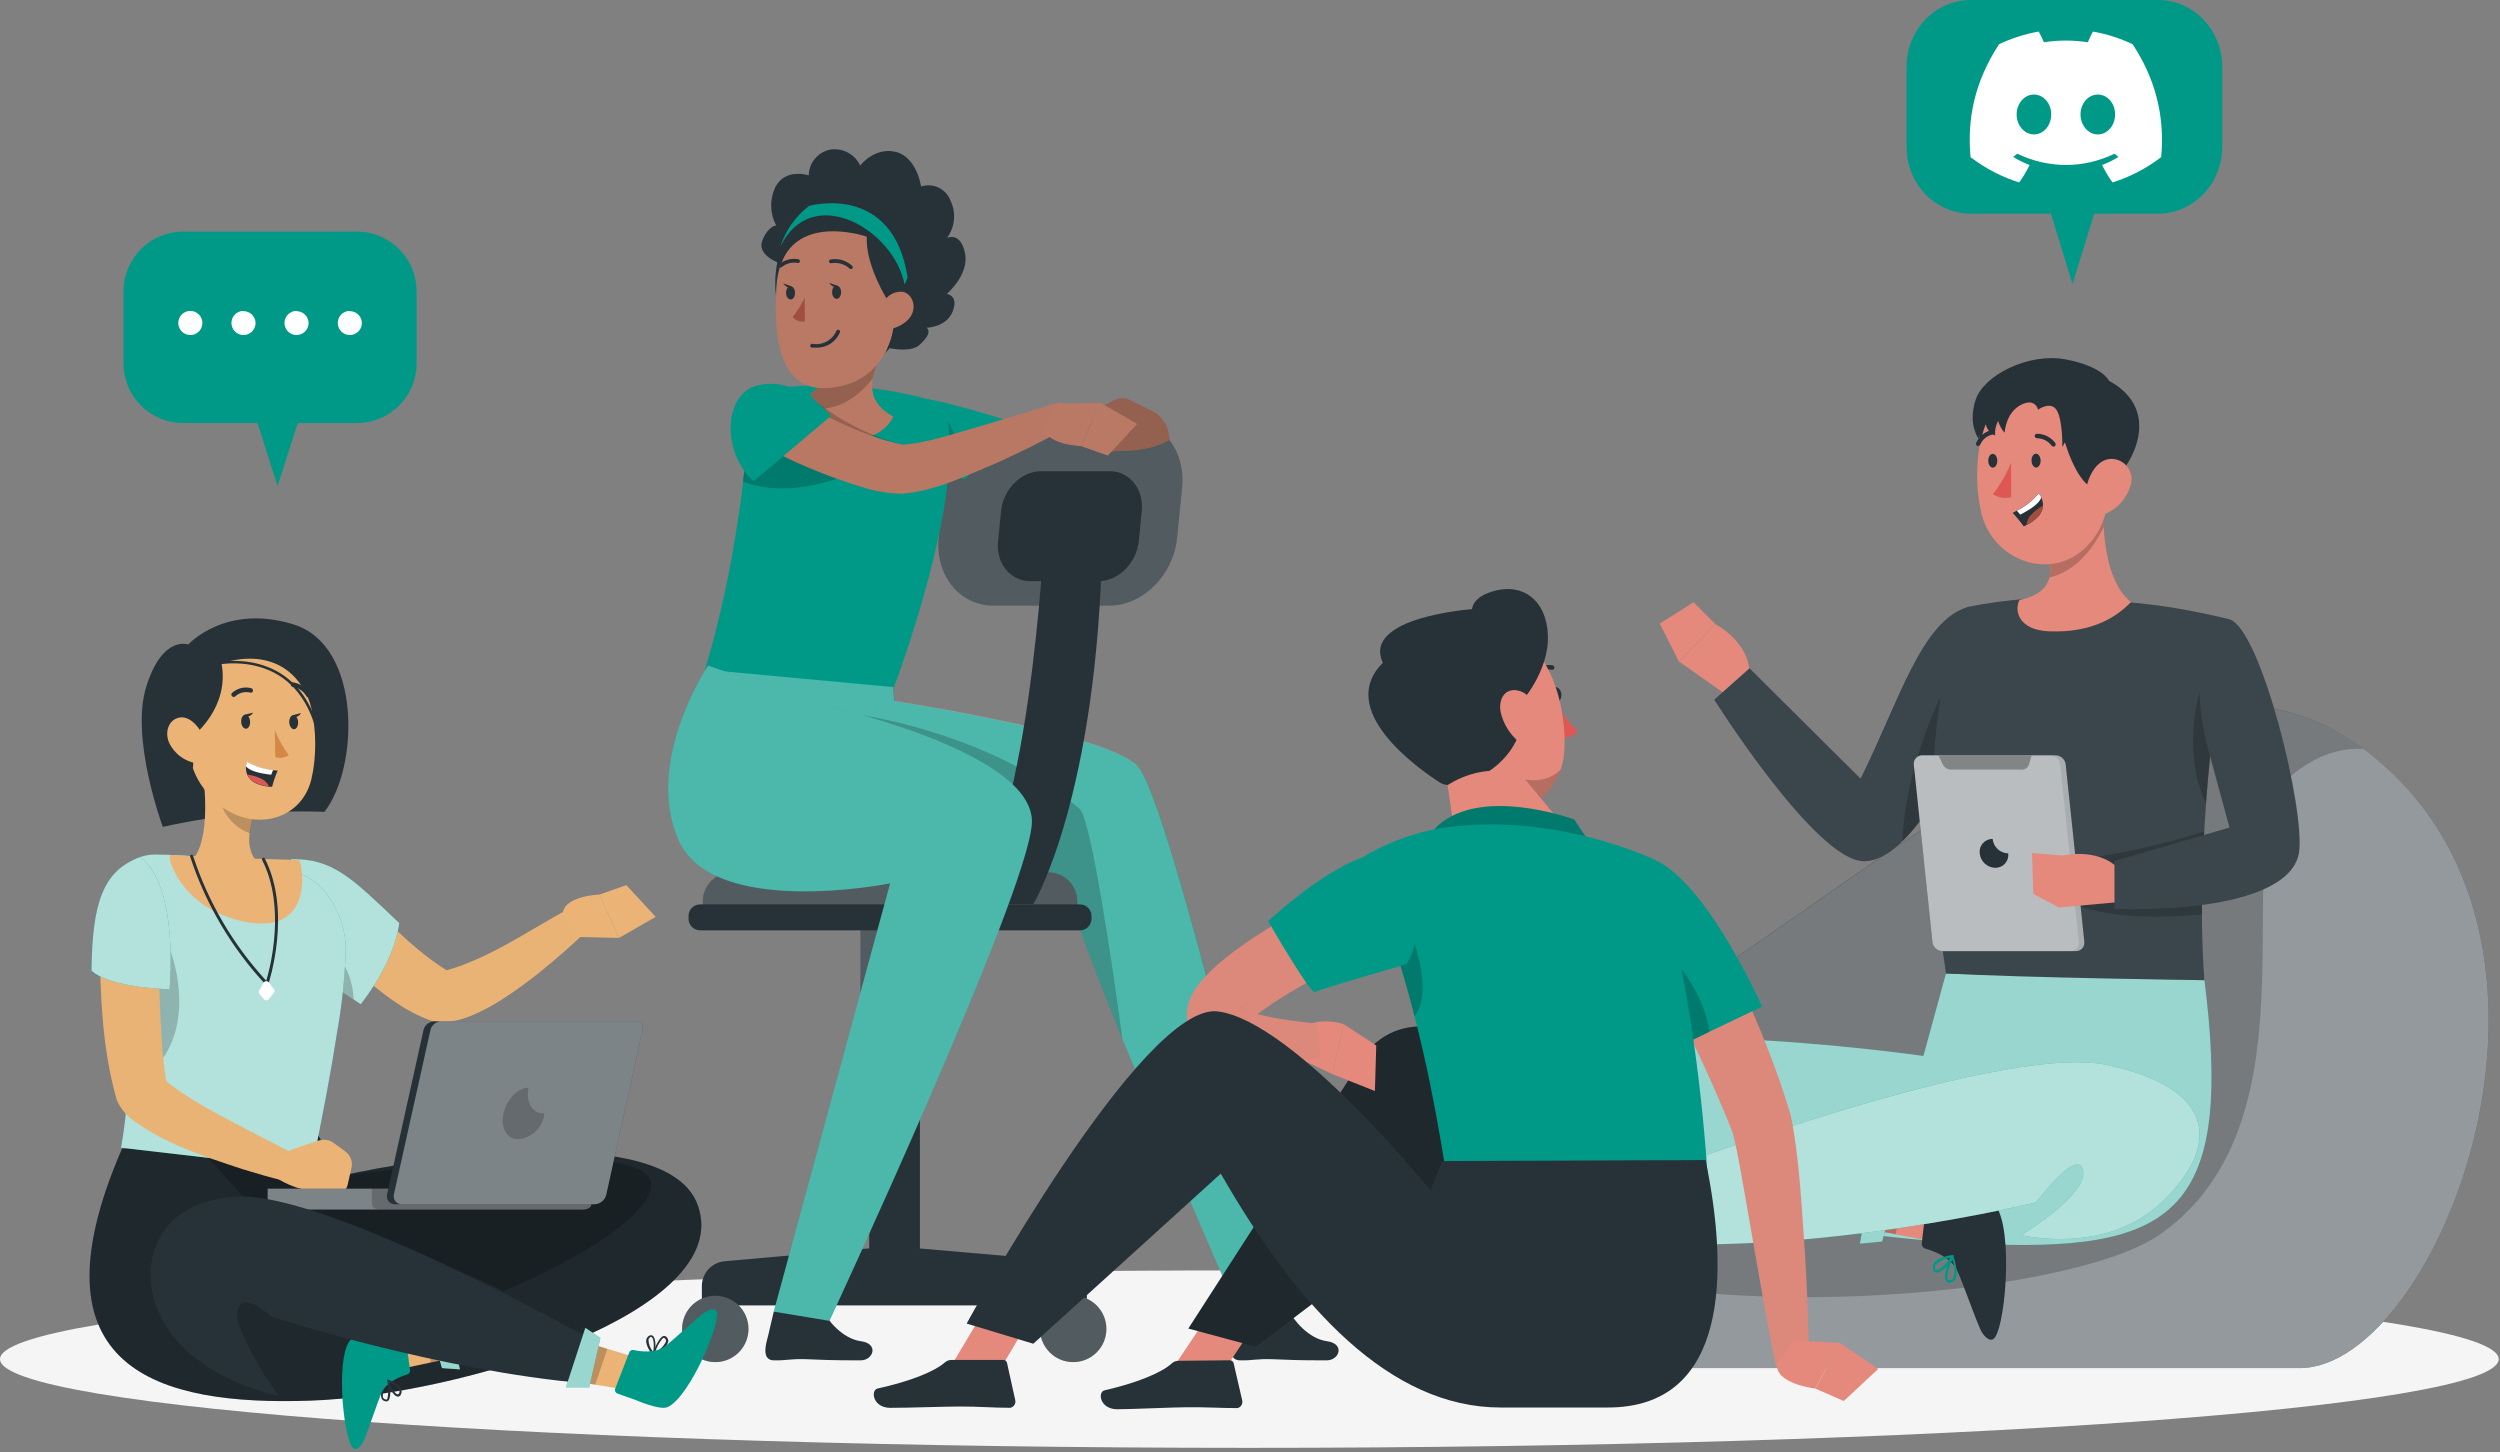 <svg width="396" height="230" viewBox="0 0 396 230" fill="none" xmlns="http://www.w3.org/2000/svg">
<rect x="0" y="0" width="396" height="230" fill="#808080" stroke="none"/>
<path d="M197.898 229.34C307.194 229.34 395.795 223.047 395.795 215.285C395.795 207.523 307.194 201.23 197.898 201.23C88.602 201.23 0 207.523 0 215.285C0 223.047 88.602 229.34 197.898 229.34Z" fill="#F5F5F5"/>
<path d="M341.866 0H312.189C309.487 0 306.895 1.112 304.984 3.092C303.073 5.072 302 7.758 302 10.558V23.292C302 26.092 303.073 28.777 304.984 30.757C306.895 32.737 309.487 33.85 312.189 33.85H324.873L328.28 45L331.721 33.85H341.811C344.513 33.85 347.105 32.737 349.016 30.757C350.927 28.777 352 26.092 352 23.292V10.558C352 7.768 350.934 5.091 349.035 3.112C347.136 1.134 344.559 0.015 341.866 0Z" fill="#009987"/>
<g clip-path="url(#clip0_1814_3870)">
<path d="M337.803 7.002C335.806 6.054 333.693 5.381 331.52 5C331.249 5.496 330.933 6.163 330.715 6.694C328.372 6.337 326.051 6.337 323.751 6.694C323.533 6.163 323.21 5.496 322.937 5C320.762 5.381 318.647 6.056 316.649 7.007C312.672 13.098 311.594 19.038 312.133 24.894C314.771 26.891 317.327 28.104 319.839 28.897C320.464 28.027 321.016 27.105 321.49 26.142C320.588 25.794 319.718 25.364 318.891 24.86C319.109 24.696 319.321 24.526 319.528 24.349C324.539 26.725 329.984 26.725 334.936 24.349C335.144 24.524 335.356 24.695 335.573 24.86C334.744 25.366 333.873 25.796 332.969 26.144C333.446 27.111 333.997 28.034 334.619 28.9C337.135 28.106 339.693 26.893 342.33 24.894C342.963 18.106 341.25 12.22 337.803 7.002V7.002ZM322.173 21.293C320.668 21.293 319.435 19.869 319.435 18.136C319.435 16.402 320.642 14.976 322.173 14.976C323.703 14.976 324.937 16.399 324.911 18.136C324.913 19.869 323.703 21.293 322.173 21.293ZM332.291 21.293C330.787 21.293 329.553 19.869 329.553 18.136C329.553 16.402 330.76 14.976 332.291 14.976C333.822 14.976 335.055 16.399 335.029 18.136C335.029 19.869 333.822 21.293 332.291 21.293Z" fill="white"/>
</g>
<path d="M56.531 36.684H29.024C27.782 36.684 26.551 36.928 25.403 37.404C24.255 37.879 23.212 38.576 22.334 39.455C21.455 40.333 20.758 41.377 20.283 42.524C19.807 43.672 19.562 44.903 19.562 46.145V57.556C19.562 60.066 20.559 62.472 22.334 64.247C24.108 66.021 26.515 67.018 29.024 67.018H40.803L43.967 77L47.161 67.018H56.531C59.041 67.018 61.447 66.021 63.221 64.247C64.996 62.472 65.993 60.066 65.993 57.556V46.145C65.993 44.903 65.748 43.672 65.273 42.524C64.797 41.377 64.1 40.333 63.221 39.455C62.343 38.576 61.3 37.879 60.152 37.404C59.004 36.928 57.774 36.684 56.531 36.684Z" fill="#009987"/>
<path d="M32.059 51.159C32.059 51.536 31.948 51.905 31.738 52.219C31.528 52.533 31.23 52.778 30.881 52.922C30.532 53.067 30.149 53.104 29.779 53.031C29.408 52.957 29.068 52.775 28.801 52.508C28.534 52.242 28.352 51.901 28.279 51.531C28.205 51.161 28.243 50.777 28.387 50.428C28.532 50.08 28.777 49.782 29.09 49.572C29.404 49.362 29.773 49.25 30.151 49.25C30.657 49.25 31.142 49.451 31.5 49.809C31.858 50.167 32.059 50.653 32.059 51.159ZM38.571 49.25C38.194 49.25 37.825 49.362 37.511 49.572C37.197 49.782 36.953 50.08 36.808 50.428C36.663 50.777 36.626 51.161 36.699 51.531C36.773 51.901 36.955 52.242 37.222 52.508C37.489 52.775 37.829 52.957 38.199 53.031C38.569 53.104 38.953 53.067 39.302 52.922C39.651 52.778 39.949 52.533 40.158 52.219C40.368 51.905 40.48 51.536 40.48 51.159C40.472 50.659 40.267 50.182 39.91 49.833C39.552 49.483 39.071 49.288 38.571 49.291V49.25ZM46.992 49.25C46.614 49.246 46.242 49.355 45.926 49.562C45.609 49.769 45.362 50.066 45.214 50.414C45.066 50.763 45.026 51.147 45.097 51.518C45.168 51.89 45.349 52.232 45.615 52.501C45.881 52.77 46.221 52.954 46.592 53.029C46.962 53.104 47.347 53.068 47.697 52.924C48.047 52.78 48.346 52.535 48.557 52.221C48.768 51.907 48.88 51.537 48.88 51.159C48.872 50.662 48.67 50.189 48.317 49.84C47.964 49.49 47.488 49.294 46.992 49.291V49.25ZM55.412 49.25C55.035 49.25 54.666 49.362 54.352 49.572C54.038 49.782 53.794 50.08 53.649 50.428C53.505 50.777 53.467 51.161 53.54 51.531C53.614 51.901 53.796 52.242 54.063 52.508C54.33 52.775 54.67 52.957 55.04 53.031C55.41 53.104 55.794 53.067 56.143 52.922C56.492 52.778 56.79 52.533 56.999 52.219C57.209 51.905 57.321 51.536 57.321 51.159C57.313 50.659 57.108 50.182 56.751 49.833C56.393 49.483 55.912 49.288 55.412 49.291V49.25Z" fill="white"/>
<path d="M364.273 216.706H234.729C210.529 216.706 208.978 188.209 228.871 174.797C232.508 172.379 236.533 170.604 240.772 169.551C280.159 159.191 335.5 89.551 374.48 118.691L374.592 118.773C413.418 148.117 386.279 216.706 364.273 216.706Z" fill="#263238"/>
<path opacity="0.5" d="M364.273 216.706H234.729C210.529 216.706 208.978 188.209 228.871 174.797C232.508 172.379 236.533 170.604 240.772 169.551C280.159 159.191 335.5 89.551 374.48 118.691L374.592 118.773C413.418 148.117 386.279 216.706 364.273 216.706Z" fill="white"/>
<path opacity="0.2" d="M374.379 118.64C371.112 118.426 367.152 119.344 362.886 122.917C351.812 132.205 368.653 176.92 342.166 195.517C327.387 205.897 263.626 210.47 242.345 197.742C226.637 188.342 226.432 182.432 228.872 174.797C232.509 172.379 236.534 170.604 240.773 169.551C280.11 159.14 335.45 89.5 374.379 118.64Z" fill="black"/>
<path d="M273.66 110.209L265.934 104.769L271.711 98.859C271.711 98.859 277.641 101.921 277.079 107.382L273.66 110.209Z" fill="#E4897B"/>
<path d="M262.898 98.767L268.257 95.398L271.707 98.859L265.93 104.768L262.898 98.767Z" fill="#E4897B"/>
<path d="M311.666 96.156C304.348 98.31 300.745 111.181 294.703 123.337L277.117 105.863L271.523 110.823C271.523 110.823 287.63 136.411 295.234 136.411C304.726 136.411 314.575 110.048 314.575 110.048L311.666 96.156Z" fill="#263238"/>
<path opacity="0.1" d="M314.576 110.048C314.576 110.048 313.014 114.223 310.493 119.234C308.094 124.113 304.828 129.798 301.307 133.238C299.317 135.167 297.224 136.392 295.183 136.392C287.579 136.392 271.473 110.804 271.473 110.804L277.066 105.843L294.652 123.317C300.694 111.161 304.287 98.29 311.626 96.137L314.576 110.048Z" fill="white"/>
<path opacity="0.2" d="M310.534 119.254C308.135 124.133 304.869 129.818 301.348 133.258C301.725 121.591 307.472 110.211 307.472 110.211C309.056 113.004 310.095 116.073 310.534 119.254Z" fill="black"/>
<path d="M304.667 167.26C304.667 167.26 242.559 158.339 239.273 171.965C235.812 186.377 285.682 196.094 315.486 197.114C345.29 198.135 353.843 190.99 349.056 154.246H308.229L304.667 167.26Z" fill="#009987"/>
<path opacity="0.6" d="M304.667 167.26C304.667 167.26 242.559 158.339 239.273 171.965C235.812 186.377 285.682 196.094 315.486 197.114C345.29 198.135 353.843 190.99 349.056 154.246H308.229L304.667 167.26Z" fill="white"/>
<path d="M270.075 195.674L257.062 195.684L250.815 195.694L250.07 189.111L255.847 188.335L269.963 186.457L270.075 195.674Z" fill="#E4897B"/>
<path d="M251.479 188.286L253.061 195.798C253.083 195.897 253.085 195.999 253.066 196.099C253.048 196.198 253.009 196.293 252.953 196.377C252.896 196.461 252.823 196.533 252.739 196.588C252.654 196.642 252.558 196.68 252.459 196.696L248.713 197.37C248.713 197.37 243.742 198.636 242.344 197.748C238.261 195.135 234.342 178.62 236.005 177.396C236.608 176.947 237.659 177.63 238.19 178.171C239.863 179.876 243.426 184.642 244.844 186.051C246.488 187.704 249.417 187.755 250.703 187.684C250.883 187.675 251.06 187.731 251.202 187.842C251.344 187.952 251.442 188.11 251.479 188.286Z" fill="#263238"/>
<path opacity="0.2" d="M270.076 195.674L257.062 195.684L255.848 188.335L269.964 186.457L270.076 195.674Z" fill="black"/>
<path d="M289.1 184.059L301.45 188.172L307.38 190.142L306.002 196.613L300.276 195.521L286.293 192.847L289.1 184.059Z" fill="#E4897B"/>
<path d="M304.41 196.946L305.278 189.322C305.29 189.222 305.322 189.126 305.372 189.038C305.422 188.951 305.489 188.874 305.569 188.812C305.648 188.751 305.739 188.705 305.836 188.679C305.934 188.653 306.035 188.646 306.135 188.659L309.901 189.21C309.901 189.21 315.005 189.577 316.025 190.863C319.087 194.63 317.577 211.542 315.617 212.175C314.892 212.41 314.117 211.43 313.78 210.756C312.759 208.603 310.861 202.948 309.963 201.172C308.942 199.08 306.155 198.11 304.92 197.763C304.752 197.709 304.609 197.598 304.516 197.448C304.422 197.299 304.385 197.121 304.41 196.946Z" fill="#263238"/>
<path opacity="0.2" d="M289.1 184.059L301.45 188.172L300.276 195.521L286.293 192.847L289.1 184.059Z" fill="black"/>
<path d="M298.131 196.662L294.609 196.999L296.712 184.812L300.754 186.946L298.131 196.662Z" fill="#009987"/>
<path opacity="0.6" d="M298.131 196.662L294.609 196.999L296.712 184.812L300.754 186.946L298.131 196.662Z" fill="white"/>
<path d="M309.921 201.079C310.013 201.631 309.931 202.198 309.687 202.702C309.588 202.853 309.451 202.975 309.289 203.056C309.128 203.136 308.948 203.173 308.768 203.161C308.659 203.166 308.551 203.142 308.454 203.092C308.358 203.042 308.276 202.967 308.217 202.876C307.686 201.977 308.931 199.211 309.084 198.905C309.094 198.871 309.116 198.841 309.146 198.822C309.176 198.804 309.213 198.797 309.248 198.803C309.287 198.807 309.323 198.822 309.353 198.848C309.382 198.874 309.402 198.908 309.411 198.946C309.653 199.638 309.824 200.353 309.921 201.079ZM308.452 202.406C308.459 202.496 308.487 202.584 308.533 202.661C308.552 202.7 308.583 202.732 308.622 202.753C308.661 202.773 308.705 202.78 308.748 202.774C308.871 202.788 308.997 202.767 309.109 202.713C309.221 202.659 309.315 202.573 309.38 202.467C309.678 201.497 309.624 200.452 309.227 199.518C308.797 200.426 308.535 201.404 308.452 202.406Z" fill="#009987"/>
<path d="M309.439 198.969V199.051C309.102 199.939 307.571 201.695 306.704 201.572C306.562 201.547 306.432 201.475 306.336 201.368C306.24 201.261 306.182 201.124 306.173 200.98C306.134 200.837 306.126 200.687 306.151 200.541C306.176 200.394 306.232 200.255 306.316 200.133C306.949 199.112 309.143 198.786 309.266 198.796C309.299 198.789 309.334 198.794 309.366 198.809C309.397 198.823 309.423 198.847 309.439 198.878C309.447 198.908 309.447 198.939 309.439 198.969ZM306.5 200.837V200.919C306.561 201.174 306.663 201.184 306.714 201.205C307.224 201.276 308.398 200.133 308.908 199.255C308.038 199.361 307.227 199.752 306.602 200.368C306.515 200.508 306.475 200.673 306.489 200.837H306.5Z" fill="#009987"/>
<path d="M258.242 187.384C258.242 187.384 316.022 164.929 333.721 168.685C351.419 172.441 351.501 181.699 342.529 190.334C333.557 198.969 320.156 195.641 320.156 195.641C320.156 195.641 330.689 189.334 329.954 185.435C329.22 181.536 322.524 190.446 322.524 190.446C322.524 190.446 287.607 198.989 258.773 196.733L258.242 187.384Z" fill="#009987"/>
<path d="M245.246 186.169C244.91 185.725 244.724 185.185 244.715 184.628C244.731 184.449 244.794 184.277 244.898 184.13C245.002 183.983 245.143 183.866 245.307 183.791C245.402 183.739 245.509 183.711 245.618 183.711C245.727 183.711 245.834 183.739 245.929 183.791C246.807 184.353 246.95 187.384 246.95 187.731C246.954 187.766 246.947 187.801 246.928 187.831C246.909 187.861 246.881 187.883 246.848 187.894C246.816 187.915 246.779 187.927 246.741 187.927C246.703 187.927 246.665 187.915 246.634 187.894C246.112 187.369 245.647 186.791 245.246 186.169ZM245.94 184.312C245.888 184.238 245.822 184.176 245.746 184.128C245.711 184.104 245.67 184.091 245.628 184.091C245.586 184.091 245.545 184.104 245.511 184.128C245.393 184.171 245.29 184.246 245.214 184.346C245.138 184.445 245.092 184.565 245.082 184.689C245.265 185.688 245.797 186.589 246.583 187.231C246.543 186.228 246.325 185.239 245.94 184.312Z" fill="#009987"/>
<path d="M246.63 187.821V187.729C246.527 186.79 247.068 184.525 247.905 184.229C248.044 184.185 248.192 184.19 248.328 184.242C248.463 184.294 248.577 184.39 248.65 184.514C248.843 184.741 248.938 185.034 248.916 185.331C248.814 186.525 247.017 187.821 246.874 187.883C246.846 187.902 246.812 187.912 246.778 187.912C246.743 187.912 246.709 187.902 246.681 187.883C246.659 187.867 246.641 187.846 246.63 187.821ZM248.385 184.81V184.739C248.222 184.545 248.12 184.586 248.069 184.596C247.579 184.759 247.048 186.311 247.048 187.331C247.548 186.913 248.518 186.035 248.579 185.29C248.589 185.124 248.547 184.96 248.457 184.821L248.385 184.81Z" fill="#009987"/>
<path opacity="0.7" d="M258.242 187.384C258.242 187.384 316.022 164.929 333.721 168.685C351.419 172.441 351.501 181.699 342.529 190.334C333.557 198.969 320.156 195.641 320.156 195.641C320.156 195.641 330.689 189.334 329.954 185.435C329.22 181.536 322.524 190.446 322.524 190.446C322.524 190.446 287.607 198.989 258.773 196.733L258.242 187.384Z" fill="white"/>
<path d="M257.543 187.209L260.789 185.719L262.657 197.875L258.145 197.14L257.543 187.209Z" fill="#009987"/>
<path opacity="0.6" d="M257.543 187.209L260.789 185.719L262.657 197.875L258.145 197.14L257.543 187.209Z" fill="white"/>
<path d="M353.156 98.106C346.92 132.809 349.186 155.264 349.186 155.264C349.186 155.264 320.168 154.866 308.247 154.192C301.888 112.131 311.666 96.147 311.666 96.147C314.783 95.522 317.936 95.089 321.107 94.851C321.771 94.799 322.454 94.769 323.148 94.738C328.772 94.735 334.392 95.052 339.979 95.688C341 95.8 342.112 95.943 343.154 96.096C348.471 96.902 353.156 98.106 353.156 98.106Z" fill="#263238"/>
<path opacity="0.1" d="M353.159 98.107C352.383 102.414 351.74 106.537 351.209 110.436C350.372 116.56 349.811 122.235 349.444 127.277C349.331 128.798 349.229 130.278 349.158 131.687C348.862 136.851 348.78 141.271 348.79 144.843C348.79 151.559 349.188 155.264 349.188 155.264C349.188 155.264 320.171 154.866 308.249 154.192C301.88 112.131 311.679 96.147 311.679 96.147C314.793 95.522 317.943 95.089 321.11 94.851C321.773 94.8 322.457 94.769 323.151 94.739C328.775 94.73 334.395 95.046 339.982 95.688C341.003 95.8 342.115 95.943 343.156 96.096C348.474 96.892 353.159 98.107 353.159 98.107Z" fill="white"/>
<path opacity="0.2" d="M327.246 136.411C334.682 135.527 342.019 133.949 349.16 131.695C348.864 136.86 348.782 141.279 348.792 144.852C334.942 146.128 329.287 143.464 329.287 143.464L327.246 136.411Z" fill="black"/>
<path opacity="0.2" d="M351.211 110.447C350.374 116.571 349.813 122.246 349.446 127.288C345.475 119.204 348.425 109.508 348.425 109.508L351.211 110.447Z" fill="black"/>
<path d="M328.812 150.659H307.704C307.294 150.652 306.901 150.493 306.603 150.211C306.305 149.93 306.122 149.547 306.092 149.138L303.152 121.121C303.132 120.933 303.152 120.742 303.211 120.563C303.269 120.383 303.366 120.217 303.493 120.078C303.62 119.938 303.776 119.826 303.949 119.751C304.123 119.676 304.31 119.638 304.499 119.641H325.607C326.009 119.649 326.394 119.804 326.689 120.077C326.984 120.349 327.17 120.721 327.209 121.121L330.159 149.138C330.186 149.329 330.171 149.524 330.115 149.709C330.059 149.894 329.964 150.064 329.836 150.209C329.708 150.353 329.55 150.468 329.373 150.546C329.196 150.624 329.005 150.662 328.812 150.659Z" fill="#263238"/>
<path opacity="0.6" d="M328.812 150.659H307.704C307.294 150.652 306.901 150.493 306.603 150.211C306.305 149.93 306.122 149.547 306.092 149.138L303.152 121.121C303.132 120.933 303.152 120.742 303.211 120.563C303.269 120.383 303.366 120.217 303.493 120.078C303.62 119.938 303.776 119.826 303.949 119.751C304.123 119.676 304.31 119.638 304.499 119.641H325.607C326.009 119.649 326.394 119.804 326.689 120.077C326.984 120.349 327.17 120.721 327.209 121.121L330.159 149.138C330.186 149.329 330.171 149.524 330.115 149.709C330.059 149.894 329.964 150.064 329.836 150.209C329.708 150.353 329.55 150.468 329.373 150.546C329.196 150.624 329.005 150.662 328.812 150.659Z" fill="white"/>
<path opacity="0.2" d="M327.934 150.659H307.704C307.294 150.652 306.901 150.493 306.603 150.211C306.305 149.93 306.122 149.547 306.092 149.138L303.152 121.121C303.132 120.933 303.152 120.742 303.211 120.563C303.269 120.383 303.366 120.217 303.493 120.078C303.62 119.938 303.776 119.826 303.949 119.751C304.123 119.676 304.31 119.638 304.499 119.641H324.729C325.131 119.649 325.516 119.804 325.811 120.077C326.107 120.349 326.292 120.721 326.332 121.121L329.281 149.138C329.308 149.329 329.293 149.524 329.237 149.709C329.181 149.894 329.086 150.064 328.958 150.209C328.83 150.353 328.672 150.468 328.495 150.546C328.319 150.624 328.127 150.662 327.934 150.659Z" fill="white"/>
<path d="M315.628 132.879C315.337 132.877 315.049 132.937 314.783 133.055C314.517 133.173 314.279 133.347 314.086 133.564C313.893 133.782 313.748 134.038 313.662 134.316C313.576 134.594 313.55 134.887 313.586 135.175C313.646 135.795 313.933 136.37 314.39 136.792C314.848 137.214 315.444 137.452 316.067 137.462C316.357 137.464 316.644 137.404 316.909 137.287C317.174 137.169 317.411 136.996 317.604 136.78C317.797 136.564 317.942 136.309 318.029 136.032C318.116 135.755 318.143 135.463 318.108 135.175C317.485 135.163 316.888 134.923 316.431 134.499C315.973 134.076 315.688 133.499 315.628 132.879Z" fill="#263238"/>
<path opacity="0.3" d="M320.196 121.909H309.04C308.766 121.905 308.498 121.824 308.268 121.677C308.037 121.529 307.852 121.319 307.734 121.072L307.07 119.684H321.788L321.401 121.072C321.325 121.327 321.164 121.549 320.945 121.701C320.726 121.854 320.462 121.927 320.196 121.909Z" fill="black"/>
<path d="M326.754 135.511L321.875 135.113L322.079 141.605L326.162 143.748L335.572 142.891L336.338 138.512C333.245 133.98 326.754 135.511 326.754 135.511Z" fill="#E4897B"/>
<path d="M353.156 98.109C358.168 99.62 365.272 128.729 364.139 135.16C363.006 141.59 350.646 144.346 334.938 143.989V136.395L353.156 131.077L350.094 119.85C350.094 119.85 347.563 111.592 348.696 105.815C349.318 102.835 350.882 100.133 353.156 98.109Z" fill="#263238"/>
<path opacity="0.1" d="M353.156 98.109C358.168 99.62 365.272 128.729 364.139 135.16C363.006 141.59 350.646 144.346 334.938 143.989V136.395L353.156 131.077L350.094 119.85C350.094 119.85 347.563 111.592 348.696 105.815C349.318 102.835 350.882 100.133 353.156 98.109Z" fill="white"/>
<path d="M337.552 95.363C335.011 98.017 331.02 100.242 324.621 100.007C319.711 99.813 319.027 96.731 319.885 95.037C322.865 94.424 324.212 93.128 324.631 91.474C325.049 89.821 324.467 87.596 323.61 85.534L331.888 78.563L333.286 77.379C333.286 77.777 333.235 78.195 333.215 78.634C333.118 80.252 333.118 81.875 333.215 83.493C333.49 88.055 334.572 93.005 337.552 95.363Z" fill="#E4897B"/>
<path opacity="0.2" d="M333.224 83.492C331.683 86.646 328.978 90.453 324.63 91.474C325.079 89.718 324.467 87.595 323.609 85.534L331.887 78.562C332.326 78.562 332.775 78.562 333.214 78.634C333.121 80.252 333.124 81.874 333.224 83.492Z" fill="black"/>
<path d="M314.26 64.701C313.045 67.477 312.892 73.438 317.118 71.958C321.343 70.478 316.301 59.934 314.26 64.701Z" fill="#263238"/>
<path d="M334.502 70.856C334.134 78.286 334.308 82.665 330.593 86.493C324.999 92.249 315.773 88.861 313.895 81.451C312.221 74.765 313.098 63.732 320.345 60.751C321.953 60.093 323.701 59.853 325.426 60.053C327.152 60.253 328.798 60.888 330.212 61.897C331.626 62.906 332.761 64.257 333.511 65.824C334.261 67.39 334.602 69.122 334.502 70.856Z" fill="#E4897B"/>
<path d="M323.232 72.955C323.232 73.558 322.926 74.058 322.528 74.058C322.13 74.058 321.803 73.568 321.793 72.955C321.783 72.343 322.11 71.863 322.497 71.863C322.885 71.863 323.222 72.353 323.232 72.955Z" fill="#263238"/>
<path d="M316.37 72.979C316.37 73.581 316.064 74.071 315.666 74.071C315.268 74.071 314.941 73.581 314.941 72.979C314.941 72.377 315.248 71.887 315.646 71.887C316.044 71.887 316.37 72.366 316.37 72.979Z" fill="#263238"/>
<path d="M318.558 73.273C317.836 75.066 316.867 76.75 315.68 78.275C316.101 78.552 316.576 78.738 317.073 78.82C317.571 78.903 318.08 78.88 318.568 78.754L318.558 73.273Z" fill="#DE5753"/>
<path d="M325.313 70.738C325.252 70.747 325.189 70.74 325.132 70.716C325.074 70.693 325.024 70.655 324.987 70.606C324.723 70.243 324.377 69.947 323.979 69.741C323.58 69.536 323.139 69.426 322.69 69.422C322.596 69.427 322.503 69.397 322.431 69.336C322.359 69.275 322.313 69.189 322.302 69.095C322.298 69.048 322.303 69.001 322.317 68.956C322.331 68.911 322.354 68.869 322.385 68.833C322.415 68.797 322.452 68.767 322.494 68.746C322.536 68.724 322.582 68.711 322.629 68.707C323.196 68.704 323.756 68.834 324.263 69.087C324.77 69.341 325.211 69.711 325.548 70.167C325.606 70.241 325.632 70.336 325.621 70.429C325.609 70.523 325.561 70.608 325.487 70.667C325.436 70.705 325.376 70.73 325.313 70.738Z" fill="#263238"/>
<path d="M313.393 70.633C313.326 70.652 313.255 70.652 313.189 70.633C313.146 70.612 313.109 70.584 313.077 70.548C313.046 70.513 313.023 70.472 313.007 70.427C312.992 70.382 312.986 70.335 312.989 70.288C312.992 70.241 313.005 70.195 313.025 70.153C313.252 69.634 313.6 69.177 314.041 68.822C314.481 68.466 315.001 68.223 315.557 68.112C315.604 68.106 315.651 68.11 315.697 68.123C315.742 68.136 315.785 68.157 315.822 68.187C315.859 68.216 315.89 68.253 315.913 68.294C315.935 68.336 315.95 68.381 315.955 68.428C315.962 68.474 315.96 68.521 315.949 68.566C315.938 68.61 315.918 68.653 315.891 68.69C315.863 68.727 315.828 68.758 315.788 68.781C315.749 68.805 315.705 68.82 315.659 68.826C315.221 68.909 314.81 69.098 314.462 69.378C314.115 69.657 313.843 70.019 313.669 70.429C313.642 70.482 313.603 70.529 313.555 70.564C313.507 70.6 313.452 70.623 313.393 70.633Z" fill="#263238"/>
<path d="M322.823 64.894C322.823 64.894 324.864 63.424 325.803 65.006C326.742 66.588 326.681 70.803 326.681 70.803L327.089 70.058C327.089 70.058 329.732 79.448 333.56 77.081C337.387 74.713 343.011 65.18 334.07 60.321C334.07 60.321 333.121 58.055 327.211 56.932C321.302 55.81 314.157 59.464 312.922 63.373C311.687 67.282 313.412 69.497 313.412 69.497C313.601 68.646 313.99 67.852 314.545 67.18C314.624 67.578 314.801 67.951 315.059 68.264C315.317 68.578 315.649 68.822 316.025 68.976C315.965 68.178 316.131 67.378 316.505 66.67C316.7 67.364 317.049 68.006 317.525 68.548C317.954 64.526 320.689 63.71 321.547 63.74C321.854 63.774 322.142 63.904 322.371 64.111C322.6 64.318 322.758 64.592 322.823 64.894Z" fill="#263238"/>
<path d="M337.449 77.008C337.176 77.892 336.731 78.714 336.139 79.425C335.546 80.136 334.819 80.723 333.999 81.152C331.795 82.285 330.182 80.417 330.366 78.09C330.529 75.977 331.866 72.844 334.285 72.691C334.814 72.667 335.341 72.774 335.819 73.003C336.297 73.232 336.71 73.575 337.024 74.002C337.337 74.429 337.539 74.927 337.614 75.452C337.688 75.976 337.631 76.511 337.449 77.008Z" fill="#E4897B"/>
<path d="M318.801 81.244C319.438 81.911 320.025 82.624 320.556 83.377L320.995 83.163C322.965 82.142 323.557 81.05 323.608 80.101C323.621 79.643 323.527 79.189 323.333 78.774C323.229 78.538 323.091 78.318 322.924 78.121C321.984 79.279 320.803 80.219 319.464 80.877C319.066 81.122 318.801 81.244 318.801 81.244Z" fill="#263238"/>
<path d="M319.469 80.9L320.01 81.513C321.857 80.574 323.072 79.655 323.337 78.798C323.233 78.561 323.096 78.341 322.929 78.144C321.988 79.303 320.808 80.243 319.469 80.9Z" fill="white"/>
<path d="M320.996 83.164C322.966 82.143 323.558 81.051 323.609 80.102C322.867 80.496 322.2 81.017 321.639 81.643C321.269 82.069 321.044 82.601 320.996 83.164Z" fill="#A24E3F"/>
<path d="M141.16 105.434L141.691 111.099C141.691 111.099 174.842 116.141 180.149 121.305C185.457 126.47 204.288 208.154 204.288 208.154L196.694 209.175C196.694 209.175 170.341 148.955 168.932 140.239C168.932 140.239 145.722 141.106 129.881 141.106C114.041 141.106 112.152 105.383 112.152 105.383L141.16 105.434Z" fill="#009987"/>
<path opacity="0.3" d="M204.286 208.163L196.692 209.183C196.692 209.183 185.914 184.555 177.779 164.519C173.176 153.22 169.43 143.381 168.93 140.237C168.93 140.237 152.865 140.829 138.31 141.033C135.37 141.033 132.502 141.095 129.838 141.095C113.998 141.095 112.109 105.371 112.109 105.371H141.117L141.648 111.036C141.648 111.036 174.809 116.068 180.106 121.243C185.404 126.417 204.286 208.163 204.286 208.163Z" fill="white"/>
<path d="M210.146 215.48C205.042 215.48 204.358 215.398 201.48 215.296C199.02 215.215 198.418 215.521 196.458 215.48C194.805 215.48 194.866 213.857 195.377 212.04C195.632 211.122 196.02 209.193 196.397 207.723L203.889 207.172C204.91 209.213 207.318 212.061 210.197 212.449C213.075 212.837 212.187 215.48 210.146 215.48Z" fill="#263238"/>
<path opacity="0.2" d="M177.783 164.562C173.18 153.263 169.434 143.424 168.934 140.28C168.934 140.28 152.869 140.872 138.314 141.076L136.742 113.324C136.742 113.324 157.237 116.264 171.016 128.134C172.762 129.604 176.16 152.334 177.783 164.562Z" fill="black"/>
<path d="M170.637 146.414H111.326V142.77C111.326 141.555 111.808 140.389 112.668 139.53C113.527 138.67 114.693 138.187 115.908 138.187H166.054C167.269 138.187 168.435 138.67 169.294 139.53C170.154 140.389 170.637 141.555 170.637 142.77V146.414Z" fill="#263238"/>
<path opacity="0.2" d="M170.637 146.414H111.326V142.77C111.326 141.555 111.808 140.389 112.668 139.53C113.527 138.67 114.693 138.187 115.908 138.187H166.054C167.269 138.187 168.435 138.67 169.294 139.53C170.154 140.389 170.637 141.555 170.637 142.77V146.414Z" fill="white"/>
<path d="M168.578 199.745L145.715 197.755V167.727H137.683V197.744L114.738 199.786C113.762 199.882 112.858 200.338 112.199 201.064C111.541 201.79 111.176 202.735 111.176 203.715V206.777H172.151V203.715C172.16 202.727 171.799 201.77 171.137 201.035C170.476 200.3 169.563 199.839 168.578 199.745Z" fill="#263238"/>
<path d="M118.56 210.503C118.56 211.542 118.251 212.558 117.674 213.423C117.096 214.287 116.275 214.961 115.315 215.359C114.354 215.757 113.297 215.861 112.278 215.658C111.258 215.455 110.322 214.955 109.586 214.219C108.851 213.484 108.351 212.548 108.148 211.528C107.945 210.508 108.049 209.451 108.447 208.491C108.845 207.53 109.519 206.71 110.383 206.132C111.247 205.554 112.264 205.246 113.303 205.246C114.697 205.246 116.034 205.8 117.02 206.786C118.006 207.771 118.56 209.108 118.56 210.503Z" fill="#263238"/>
<path d="M169.995 215.759C172.898 215.759 175.251 213.406 175.251 210.503C175.251 207.599 172.898 205.246 169.995 205.246C167.092 205.246 164.738 207.599 164.738 210.503C164.738 213.406 167.092 215.759 169.995 215.759Z" fill="#263238"/>
<path d="M136.289 144.457H147.098V170.066C147.098 171.07 146.699 172.033 145.989 172.743C145.279 173.453 144.316 173.852 143.311 173.852H140.086C139.082 173.852 138.119 173.453 137.408 172.743C136.698 172.033 136.299 171.07 136.299 170.066V144.457H136.289Z" fill="#263238"/>
<path opacity="0.2" d="M136.289 144.457H147.098V170.066C147.098 171.07 146.699 172.033 145.989 172.743C145.279 173.453 144.316 173.852 143.311 173.852H140.086C139.082 173.852 138.119 173.453 137.408 172.743C136.698 172.033 136.299 171.07 136.299 170.066V144.457H136.289Z" fill="white"/>
<path d="M110.909 147.367H171.047C172.067 147.367 172.895 146.54 172.895 145.52V145.101C172.895 144.081 172.067 143.254 171.047 143.254H110.909C109.889 143.254 109.062 144.081 109.062 145.101V145.52C109.062 146.54 109.889 147.367 110.909 147.367Z" fill="#263238"/>
<path opacity="0.2" d="M118.56 210.503C118.56 211.542 118.251 212.558 117.674 213.423C117.096 214.287 116.275 214.961 115.315 215.359C114.354 215.757 113.297 215.861 112.278 215.658C111.258 215.455 110.322 214.955 109.586 214.219C108.851 213.484 108.351 212.548 108.148 211.528C107.945 210.508 108.049 209.451 108.447 208.491C108.845 207.53 109.519 206.71 110.383 206.132C111.247 205.554 112.264 205.246 113.303 205.246C114.697 205.246 116.034 205.8 117.02 206.786C118.006 207.771 118.56 209.108 118.56 210.503Z" fill="white"/>
<path opacity="0.2" d="M169.995 215.759C172.898 215.759 175.251 213.406 175.251 210.503C175.251 207.599 172.898 205.246 169.995 205.246C167.092 205.246 164.738 207.599 164.738 210.503C164.738 213.406 167.092 215.759 169.995 215.759Z" fill="white"/>
<path d="M175.677 95.921H157.356C151.987 95.921 148.108 91.093 148.7 85.153L149.476 77.212C150.068 71.261 154.886 66.434 160.254 66.434H178.575C183.944 66.434 187.823 71.261 187.241 77.212L186.455 85.153C185.873 91.093 181.045 95.921 175.677 95.921Z" fill="#263238"/>
<path opacity="0.2" d="M175.677 95.921H157.356C151.987 95.921 148.108 91.093 148.7 85.153L149.476 77.212C150.068 71.261 154.886 66.434 160.254 66.434H178.575C183.944 66.434 187.823 71.261 187.241 77.212L186.455 85.153C185.873 91.093 181.045 95.921 175.677 95.921Z" fill="white"/>
<path d="M173.995 92.056H163.197C160.022 92.056 157.726 89.208 158.093 85.687L158.563 81.002C158.9 77.481 161.758 74.633 164.932 74.633H175.751C178.925 74.633 181.222 77.481 180.854 81.002L180.385 85.687C180.017 89.208 177.17 92.056 173.995 92.056Z" fill="#263238"/>
<path d="M165.401 85.051C165.401 85.051 162.931 134.706 152.234 143.229H163.676C163.676 143.229 173.883 126.316 174.628 85.051H165.401Z" fill="#263238"/>
<path d="M174.606 64.367L176.576 63.346C176.945 63.157 177.355 63.059 177.77 63.059C178.185 63.059 178.594 63.157 178.964 63.346L182.496 65.081C183.191 65.423 183.794 65.927 184.254 66.55C184.714 67.174 185.018 67.899 185.139 68.664L185.302 69.633C182.149 71.614 177.29 71.43 177.29 71.43L175.892 71.542C175.607 71.572 175.318 71.544 175.044 71.462C174.769 71.379 174.514 71.242 174.293 71.06C174.072 70.877 173.889 70.653 173.755 70.399C173.621 70.146 173.539 69.868 173.514 69.582L173.269 66.827C173.222 66.33 173.325 65.831 173.563 65.393C173.801 64.955 174.164 64.598 174.606 64.367Z" fill="#B97964"/>
<path opacity="0.2" d="M174.606 64.367L176.576 63.346C176.945 63.157 177.355 63.059 177.77 63.059C178.185 63.059 178.594 63.157 178.964 63.346L182.496 65.081C183.191 65.423 183.794 65.927 184.254 66.55C184.714 67.174 185.018 67.899 185.139 68.664L185.302 69.633C182.149 71.614 177.29 71.43 177.29 71.43L175.892 71.542C175.607 71.572 175.318 71.544 175.044 71.462C174.769 71.379 174.514 71.242 174.293 71.06C174.072 70.877 173.889 70.653 173.755 70.399C173.621 70.146 173.539 69.868 173.514 69.582L173.269 66.827C173.222 66.33 173.325 65.831 173.563 65.393C173.801 64.955 174.164 64.598 174.606 64.367Z" fill="black"/>
<path d="M160.134 66.795L152.989 75.828H146.191L147.079 63.223C152.224 64.213 160.134 66.795 160.134 66.795Z" fill="#009987"/>
<path opacity="0.2" d="M152.387 75.83H146.508L150.162 66.797C150.162 66.797 152.254 69.971 152.387 75.83Z" fill="black"/>
<path d="M141.599 108.845L111.684 106.069C112.623 102.885 113.449 99.761 114.143 96.75C115.021 93.066 115.715 89.534 116.266 86.237C116.818 82.941 117.287 79.879 117.614 77.103L117.706 76.317C117.706 75.878 117.808 75.449 117.848 75.041C118.144 72.356 118.328 70.019 118.451 68.09C118.706 64.324 118.706 62.15 118.706 62.15C128.956 60.187 139.533 60.815 149.479 63.977C153.929 76.51 141.599 108.845 141.599 108.845Z" fill="#009987"/>
<path d="M141.495 65.98C141.04 66.921 140.346 67.726 139.481 68.313C138.616 68.9 137.611 69.249 136.568 69.323C135.526 69.398 134.482 69.196 133.542 68.738C132.602 68.28 131.8 67.582 131.217 66.715L129.92 64.785L128.328 62.387C131.002 60.805 132.054 55.742 132.411 51.394C132.523 50.027 132.564 48.741 132.564 47.648L139.28 56.834C138.81 57.807 138.467 58.836 138.259 59.897C138.174 60.333 138.14 60.779 138.157 61.223C138.167 63.01 139.055 64.663 141.495 65.98Z" fill="#B97964"/>
<path opacity="0.2" d="M139.26 56.886C138.79 57.858 138.447 58.887 138.239 59.947C136.473 62.213 133.727 64.612 129.941 64.765L128.328 62.387C131.002 60.805 132.054 55.742 132.411 51.394C132.523 50.027 132.564 48.741 132.564 47.648L139.26 56.886Z" fill="black"/>
<path d="M123.124 41.542C123.124 41.542 119.807 40.297 120.786 38C121.766 35.704 122.95 35.724 122.95 35.724C122.449 34.785 122.177 33.741 122.155 32.677C122.134 31.613 122.364 30.558 122.828 29.6C124.471 26.538 128.105 27.783 128.105 27.783C128.119 26.822 128.46 25.893 129.073 25.151C129.685 24.409 130.531 23.898 131.473 23.701C132.434 23.542 133.421 23.701 134.283 24.154C135.145 24.607 135.836 25.33 136.25 26.212C136.25 26.212 138.536 23.241 141.884 24.058C145.232 24.874 145.905 29.539 145.905 29.539C146.82 29.241 147.814 29.307 148.681 29.723C149.548 30.139 150.221 30.874 150.559 31.774C151.015 32.714 151.205 33.76 151.11 34.799C151.014 35.839 150.637 36.833 150.018 37.674C150.018 37.674 152.152 36.653 152.856 40.093C153.56 43.532 149.967 46.553 149.967 46.553C149.967 46.553 151.907 46.788 150.906 49.33C149.906 51.871 146.752 51.912 146.752 51.912C146.752 51.912 147.977 52.535 145.66 54.627C143.343 56.719 135.882 53.729 135.882 53.729L123.124 41.542Z" fill="#263238"/>
<path d="M132.251 36.091C125.106 36.458 123.065 40.398 122.892 47.778C122.718 56.964 125.096 63.404 133.905 60.975C145.846 57.678 144.091 35.468 132.251 36.091Z" fill="#B97964"/>
<path d="M127.474 47.137C126.959 48.231 126.315 49.259 125.555 50.199C125.78 50.483 126.079 50.7 126.419 50.826C126.759 50.952 127.128 50.982 127.484 50.913L127.474 47.137Z" fill="#A24E3F"/>
<path d="M131.81 46.316C131.81 46.908 132.157 47.337 132.544 47.337C132.932 47.337 133.239 46.847 133.228 46.255C133.218 45.663 132.881 45.234 132.483 45.234C132.085 45.234 131.789 45.734 131.81 46.316Z" fill="#263238"/>
<path d="M132.645 45.27L131.359 44.801C131.359 44.801 132.023 45.862 132.645 45.27Z" fill="#263238"/>
<path d="M124.512 46.41C124.512 47.002 124.859 47.431 125.257 47.431C125.655 47.431 125.951 46.941 125.931 46.349C125.91 45.757 125.584 45.328 125.196 45.328C124.808 45.328 124.502 45.828 124.512 46.41Z" fill="#263238"/>
<path d="M125.363 45.346L124.066 44.887C124.066 44.887 124.74 45.938 125.363 45.346Z" fill="#263238"/>
<path d="M134.77 42.614C134.727 42.615 134.685 42.606 134.646 42.589C134.607 42.571 134.573 42.545 134.545 42.512C134.16 42.168 133.702 41.916 133.205 41.775C132.708 41.633 132.186 41.606 131.677 41.695C131.638 41.703 131.597 41.702 131.558 41.694C131.518 41.686 131.481 41.67 131.448 41.647C131.415 41.624 131.386 41.595 131.364 41.561C131.342 41.528 131.327 41.49 131.32 41.45C131.308 41.372 131.327 41.292 131.372 41.228C131.418 41.163 131.487 41.118 131.565 41.103C132.177 40.992 132.806 41.026 133.402 41.203C133.998 41.38 134.543 41.696 134.994 42.124C135.05 42.181 135.082 42.258 135.082 42.338C135.082 42.419 135.05 42.496 134.994 42.553C134.93 42.601 134.85 42.623 134.77 42.614Z" fill="#263238"/>
<path d="M123.615 42.397C123.568 42.397 123.522 42.387 123.48 42.367C123.438 42.348 123.4 42.32 123.37 42.285C123.321 42.22 123.3 42.138 123.312 42.058C123.323 41.977 123.366 41.905 123.431 41.856C123.85 41.504 124.343 41.251 124.873 41.115C125.403 40.979 125.956 40.963 126.493 41.07C126.532 41.082 126.569 41.101 126.6 41.127C126.632 41.153 126.658 41.185 126.677 41.221C126.696 41.257 126.707 41.297 126.711 41.337C126.714 41.378 126.71 41.419 126.697 41.458C126.672 41.533 126.618 41.595 126.547 41.631C126.477 41.667 126.395 41.675 126.32 41.652C125.871 41.571 125.41 41.592 124.97 41.712C124.531 41.832 124.123 42.048 123.778 42.346C123.729 42.378 123.673 42.395 123.615 42.397Z" fill="#263238"/>
<path d="M140.674 47.694C140.674 47.694 137.03 42.009 137.306 37.488C137.306 37.488 122.873 32.456 122.924 46.827C122.924 46.827 120.883 34.171 133.131 33.242C145.379 32.313 146.257 50.246 140.204 55.921C140.194 55.901 142.93 51.246 140.674 47.694Z" fill="#263238"/>
<path d="M139.586 49.266C139.595 48.854 139.686 48.447 139.853 48.07C140.019 47.693 140.259 47.352 140.558 47.068C140.856 46.783 141.208 46.56 141.593 46.412C141.978 46.264 142.389 46.193 142.801 46.204C145.026 46.337 146.312 50.818 140.872 52.196C140.096 52.41 139.606 51.665 139.586 49.266Z" fill="#B97964"/>
<path d="M129.199 55.065C128.995 55.08 128.79 55.08 128.586 55.065C128.547 55.057 128.509 55.042 128.475 55.02C128.441 54.999 128.412 54.97 128.39 54.937C128.367 54.904 128.351 54.867 128.343 54.827C128.334 54.788 128.334 54.747 128.341 54.708C128.347 54.669 128.361 54.631 128.382 54.597C128.403 54.564 128.43 54.535 128.463 54.512C128.495 54.489 128.532 54.473 128.571 54.464C128.609 54.456 128.649 54.455 128.688 54.463C129.457 54.598 130.249 54.47 130.936 54.099C131.623 53.729 132.165 53.138 132.475 52.421C132.49 52.384 132.512 52.349 132.54 52.321C132.568 52.291 132.601 52.268 132.638 52.252C132.675 52.236 132.715 52.227 132.755 52.227C132.795 52.226 132.835 52.233 132.873 52.248C132.91 52.263 132.945 52.285 132.974 52.312C133.003 52.34 133.026 52.374 133.042 52.411C133.058 52.448 133.067 52.488 133.068 52.528C133.068 52.568 133.061 52.608 133.046 52.646C132.733 53.397 132.195 54.033 131.506 54.466C130.817 54.899 130.011 55.108 129.199 55.065Z" fill="#263238"/>
<path d="M143.293 45.096C141.588 36.247 128.503 28.816 123.594 39.105C124.417 36.526 126.009 34.261 128.156 32.613C128.156 32.613 141.425 28.827 143.762 43.943L143.293 45.096Z" fill="#009987"/>
<path d="M136.321 215.48C131.218 215.48 130.534 215.398 127.656 215.296C125.196 215.215 124.594 215.521 122.634 215.48C120.981 215.48 121.042 213.857 121.552 212.04C121.807 211.122 122.195 209.193 122.573 207.723L130.065 207.172C131.085 209.213 133.494 212.061 136.372 212.449C139.251 212.837 138.353 215.48 136.321 215.48Z" fill="#263238"/>
<path d="M112.162 105.438C112.162 105.438 101.955 120.615 107.487 133.087C113.019 145.56 140.996 139.926 140.996 139.926L122.563 207.76L131.381 209.219C131.381 209.219 162.644 141.988 163.44 130.526C164.237 119.063 130.483 111.704 130.483 111.704L112.162 105.438Z" fill="#009987"/>
<path opacity="0.3" d="M112.162 105.438C112.162 105.438 101.955 120.615 107.487 133.087C113.019 145.56 140.996 139.926 140.996 139.926L122.563 207.76L131.381 209.219C131.381 209.219 162.644 141.988 163.44 130.526C164.237 119.063 130.483 111.704 130.483 111.704L112.162 105.438Z" fill="white"/>
<path opacity="0.2" d="M143.291 70.553C143.291 70.553 129.002 80.617 117.703 76.29C117.703 75.851 117.805 75.422 117.846 75.014C118.142 72.329 118.326 69.992 118.448 68.063C122.11 66.39 125.911 65.041 129.808 64.031C133.82 67.087 138.405 69.305 143.291 70.553Z" fill="black"/>
<path d="M123.392 62.169C129.679 65.231 136.171 69.039 143.02 70.437C146.959 70.182 151.369 68.579 155.329 67.497L167.199 63.905C167.708 63.745 168.258 63.78 168.741 64.003C169.225 64.227 169.609 64.623 169.817 65.113C170.024 65.604 170.042 66.155 169.865 66.658C169.689 67.161 169.332 67.58 168.863 67.834C165.158 69.876 161.422 71.754 157.554 73.468C152.777 75.428 148.368 77.714 142.979 78.204C141.045 78.182 139.122 77.9 137.263 77.367C130.988 75.526 124.947 72.968 119.258 69.743C118.353 69.151 117.703 68.24 117.437 67.192C117.171 66.143 117.308 65.033 117.822 64.081C118.335 63.129 119.187 62.404 120.209 62.05C121.231 61.696 122.349 61.739 123.341 62.169H123.392Z" fill="#B97864"/>
<path d="M120.01 61.04C114.509 62.346 114.325 71.787 119.378 76.217L131.626 65.878C131.626 65.878 126.533 59.488 120.01 61.04Z" fill="#009987"/>
<path d="M167.511 63.956L174.299 63.793L171.237 70.662C171.237 70.662 165.113 70.448 165.409 67.325L167.511 63.956Z" fill="#B97964"/>
<path d="M180.129 67.151L175.475 72.162L171.219 70.662L174.301 63.793L180.129 67.151Z" fill="#B97964"/>
<path d="M271.262 146.594C276.008 156.413 280.581 166.231 283.674 176.744C285.092 183.889 285.358 191.156 285.888 198.25C286.256 204.119 286.47 209.977 286.552 215.867L281.295 216.418C279.632 208.14 278.07 198.903 276.621 190.554C275.927 186.778 275.396 183.062 274.447 179.429C270.834 170.069 265.822 160.434 261.668 151.228L271.262 146.594Z" fill="#DC897C"/>
<path d="M279.104 159.443L270.785 163.424L265.621 165.925L262.487 158.392L259.211 150.502L261.977 136.121C270.469 139.836 279.104 159.443 279.104 159.443Z" fill="#009987"/>
<path opacity="0.2" d="M270.782 163.426L265.618 165.926L262.484 158.394C263.127 154.127 263.668 150.504 263.668 150.504C263.668 150.504 269.711 155.924 270.782 163.426Z" fill="black"/>
<path d="M245.865 110.051C245.957 110.663 246.355 111.071 246.753 111.071C247.151 111.071 247.396 110.469 247.304 109.857C247.213 109.244 246.804 108.836 246.406 108.836C246.008 108.836 245.712 109.448 245.865 110.051Z" fill="#263238"/>
<path d="M246.242 111.109C247.254 112.857 248.501 114.457 249.947 115.866C249.58 116.231 249.138 116.511 248.652 116.688C248.165 116.864 247.646 116.932 247.13 116.886L246.242 111.109Z" fill="#DE5753"/>
<path d="M243.059 107.014C242.968 107.011 242.881 106.975 242.814 106.912C242.748 106.844 242.711 106.752 242.711 106.657C242.711 106.562 242.748 106.47 242.814 106.402C243.213 105.992 243.706 105.685 244.25 105.507C244.794 105.329 245.373 105.286 245.937 105.381C245.984 105.391 246.028 105.41 246.067 105.436C246.106 105.463 246.139 105.498 246.165 105.538C246.191 105.577 246.208 105.622 246.216 105.669C246.224 105.716 246.223 105.763 246.213 105.81C246.203 105.856 246.184 105.9 246.157 105.939C246.131 105.978 246.096 106.012 246.056 106.037C246.016 106.063 245.972 106.08 245.925 106.089C245.878 106.097 245.83 106.096 245.784 106.085C245.335 106.021 244.878 106.066 244.45 106.215C244.022 106.364 243.636 106.614 243.324 106.943C243.287 106.971 243.244 106.993 243.199 107.005C243.153 107.017 243.106 107.02 243.059 107.014Z" fill="#263238"/>
<path d="M247.764 119.269C247.568 121.733 246.518 124.051 244.794 125.822C243.654 126.992 242.256 127.876 240.711 128.404C239.232 128.918 237.649 129.055 236.104 128.804C234.559 128.552 233.101 127.921 231.862 126.965C227.493 123.719 226.922 119.3 225.309 111.9C224.912 110.185 224.96 108.396 225.449 106.704C225.938 105.013 226.851 103.474 228.101 102.235C229.352 100.995 230.899 100.096 232.595 99.623C234.291 99.149 236.08 99.117 237.792 99.53C245.59 101.377 248.325 112.308 247.764 119.269Z" fill="#E4897B"/>
<path d="M228.118 123.978C231.18 125.907 242.754 120.488 240.846 111.373C240.846 111.373 245.408 106.382 245.184 100.636C244.959 94.889 241.101 92.47 236.896 93.552C233.16 94.461 233.17 96.492 233.17 96.492C233.17 96.492 215.656 97.727 219.044 104.984C211.593 112.394 224.352 121.58 228.118 123.978Z" fill="#263238"/>
<path d="M237.704 112.794C238.117 114.632 239.125 116.282 240.572 117.489C242.48 119.061 244.032 117.673 244.001 115.448C244.001 113.406 242.98 110.171 240.766 109.466C238.551 108.762 237.275 110.579 237.704 112.794Z" fill="#E4897B"/>
<path opacity="0.2" d="M247.233 121.848C246.723 123.338 245.89 124.698 244.794 125.828C243.654 126.998 242.256 127.882 240.711 128.411C239.673 127.885 238.676 127.281 237.73 126.604L239.282 122.797C239.282 122.797 244.038 125.124 247.233 121.848Z" fill="black"/>
<path d="M230.603 133.316L229.297 124.365C229.297 124.365 235.125 120.282 241.229 123.028L250.415 134.102L230.603 133.316Z" fill="#E4897B"/>
<path d="M251.482 133.001L249.349 129.806C249.349 129.806 233.876 124.081 227.129 131.419C227.129 131.419 242.225 139.401 251.482 133.001Z" fill="#009987"/>
<path opacity="0.2" d="M251.482 133.001L249.349 129.806C249.349 129.806 233.876 124.081 227.129 131.419C227.129 131.419 242.225 139.401 251.482 133.001Z" fill="black"/>
<path d="M192.066 219.79L186.238 216.034L188.474 212.696L194.547 203.633L200.385 207.389L193.669 217.402L192.066 219.79Z" fill="#E4897B"/>
<path d="M186.67 215.55L194.835 215.469C194.968 215.472 195.096 215.518 195.199 215.601C195.302 215.684 195.375 215.799 195.407 215.928L196.774 221.858C196.824 222.113 196.775 222.378 196.637 222.598C196.498 222.818 196.281 222.977 196.029 223.042H195.815C193.182 223.042 191.273 222.879 187.976 222.909C185.935 222.909 179.811 223.205 177.014 223.226C174.218 223.246 173.809 220.49 174.973 220.225C180.076 219.051 183.975 217.459 185.608 215.959C185.9 215.697 186.278 215.552 186.67 215.55Z" fill="#263238"/>
<path d="M188.238 210.438L198.914 213.317L256.868 169.346L227.136 162.834C225.012 162.38 222.801 162.583 220.795 163.416C218.79 164.249 217.085 165.673 215.909 167.499L188.238 210.438Z" fill="#263238"/>
<path opacity="0.2" d="M188.238 210.438L198.914 213.317L256.868 169.346L227.136 162.834C225.012 162.38 222.801 162.583 220.795 163.416C218.79 164.249 217.085 165.673 215.909 167.499L188.238 210.438Z" fill="black"/>
<path d="M156.557 220.005L150.535 216.566L152.597 213.116L158.18 203.746L164.202 207.186L158.027 217.535L156.557 220.005Z" fill="#E4897B"/>
<path d="M150.771 215.41H158.936C159.069 215.412 159.198 215.458 159.301 215.541C159.405 215.624 159.478 215.74 159.508 215.87L160.824 221.82C160.871 222.077 160.817 222.341 160.675 222.559C160.532 222.778 160.312 222.933 160.059 222.994H159.844C157.221 222.994 155.302 222.79 152.006 222.79C149.964 222.79 143.84 223.004 141.044 223.004C138.247 223.004 137.869 220.228 139.002 219.942C144.106 218.82 148.035 217.268 149.689 215.788C149.992 215.537 150.376 215.402 150.771 215.41Z" fill="#263238"/>
<path d="M270.855 192.436L230.334 192.538C229.313 188.945 228.027 176.442 224.067 160.979C222.996 156.784 221.72 152.374 220.219 147.853C218.973 143.763 217.459 139.761 215.688 135.87C219.354 133.654 223.383 132.103 227.589 131.287C245.522 128.225 261.975 136.125 261.975 136.125C261.975 136.125 269.089 155.926 270.855 192.436Z" fill="#009987"/>
<path opacity="0.2" d="M224.063 160.976C222.991 156.781 221.715 152.372 220.215 147.85L223.042 146.707C223.042 146.707 227.492 156.74 224.063 160.976Z" fill="black"/>
<path d="M206.337 167.917L211.042 170.142L212.839 162.222C212.839 162.222 209.083 160.905 206.266 162.824L206.337 167.917Z" fill="#E4897B"/>
<path d="M217.786 172.823L218 165.607L212.835 162.219L211.039 170.139L217.786 172.823Z" fill="#E4897B"/>
<path d="M221.005 148.272C213.177 152.507 204.236 156.437 197.428 161.979C197.275 162.112 197.326 162.173 197.499 161.581C197.532 161.204 197.483 160.825 197.356 160.469C197.243 160.08 196.993 159.747 196.652 159.53C196.519 159.479 196.601 159.601 196.785 159.723C197.04 159.883 197.31 160.016 197.591 160.122C200.735 161.316 205.093 161.714 208.614 162.163L209.145 167.419C208.032 167.736 206.991 167.95 205.899 168.154C201.817 168.859 197.581 169.359 193.284 167.94C191.437 167.385 189.879 166.132 188.94 164.448C188 162.764 187.754 160.78 188.252 158.917C190.354 151.456 209.38 142.148 216.361 138.688L221.005 148.282V148.272Z" fill="#DC897C"/>
<path d="M228.422 183.91L226.605 188.564C226.605 188.564 204.896 161.741 192.923 160.21C180.951 158.679 153.117 209.651 153.117 209.651L163.671 212.846L193.372 185.9C205.62 207.273 220.267 222.95 237.68 222.95H254.684C273.699 222.95 273.913 201.741 270.157 183.756L228.422 183.91Z" fill="#263238"/>
<path d="M215.685 135.867C208.877 138.358 200.875 145.911 200.875 145.911C200.875 145.911 207.611 157.587 208.285 157.138C208.959 156.689 222.779 152.729 222.779 152.729C222.779 152.729 225.596 149.075 223.432 142.889C222.869 141.143 221.857 139.575 220.497 138.342C219.138 137.11 217.478 136.256 215.685 135.867Z" fill="#009987"/>
<path d="M284.051 212.348L291.45 212.715L287.541 219.941C287.541 219.941 280.958 219.217 281.479 215.859L284.051 212.348Z" fill="#E4897B"/>
<path d="M297.511 216.842L292.05 221.915L287.539 219.945L291.448 212.719L297.511 216.842Z" fill="#E4897B"/>
<path d="M54.718 139.156C59.678 144.157 64.567 149.761 70.508 153.547C70.508 153.547 70.875 153.741 70.906 153.772C70.746 153.713 70.576 153.685 70.406 153.69C70.253 153.69 70.498 153.69 70.763 153.69C77.54 151.771 83.838 147.352 90.074 143.953C90.557 143.662 91.13 143.559 91.683 143.663C92.237 143.767 92.734 144.072 93.078 144.518C93.422 144.964 93.59 145.521 93.55 146.083C93.51 146.645 93.264 147.173 92.861 147.566C88.002 152.067 74.907 164.101 68.028 161.58C63.822 160.039 60.311 157.14 57.004 154.354C53.774 151.554 50.73 148.547 47.89 145.351C44.001 140.728 50.492 134.838 54.718 139.166V139.156Z" fill="#E9B376"/>
<path d="M63.25 146.22C62.382 152.712 57.126 159.081 57.126 159.081L56.023 158.325L50.655 154.763C50.655 154.763 50.553 154.457 50.4 153.916C50.246 153.375 50.052 152.742 49.818 151.875C48.583 147.547 46.358 139.453 46.082 136.095C52.747 135.942 55.748 139.116 63.25 146.22Z" fill="#009987"/>
<path opacity="0.7" d="M63.25 146.22C62.382 152.712 57.126 159.081 57.126 159.081L56.023 158.325L50.655 154.763C50.655 154.763 50.553 154.457 50.4 153.916C50.246 153.375 50.052 152.742 49.818 151.875C48.583 147.547 46.358 139.453 46.082 136.095C52.747 135.942 55.748 139.116 63.25 146.22Z" fill="white"/>
<path opacity="0.2" d="M56.022 158.327L50.654 154.765C50.654 154.765 50.551 154.459 50.398 153.918C50.598 152.275 50.898 150.645 51.297 149.039C52.711 150.152 53.866 151.559 54.682 153.163C55.498 154.767 55.956 156.529 56.022 158.327Z" fill="black"/>
<path d="M49.493 178.23L54.076 186.253C66.324 183.395 105.701 177.394 110.529 190.897C116.541 207.667 73.132 221.048 49.115 221.864C25.099 222.681 4.145 216.965 19.332 181.946L49.493 178.23Z" fill="#263238"/>
<path opacity="0.2" d="M49.493 178.23L54.076 186.253C66.324 183.395 105.701 177.394 110.529 190.897C116.541 207.667 73.132 221.048 49.115 221.864C25.099 222.681 4.145 216.965 19.332 181.946L49.493 178.23Z" fill="black"/>
<path d="M103.577 214.602C103.549 214.619 103.518 214.628 103.485 214.628C103.453 214.628 103.421 214.619 103.393 214.602C103.379 214.579 103.371 214.552 103.371 214.525C103.371 214.498 103.379 214.472 103.393 214.449C103.475 214.183 104.271 211.877 105.077 211.632C105.162 211.611 105.251 211.612 105.335 211.636C105.419 211.659 105.495 211.703 105.557 211.764C105.668 211.858 105.752 211.979 105.803 212.115C105.853 212.251 105.867 212.397 105.843 212.54C105.711 212.974 105.447 213.356 105.088 213.632C104.619 214.007 104.113 214.332 103.577 214.602ZM103.781 214.163C104.531 213.837 105.137 213.249 105.486 212.51C105.508 212.413 105.502 212.312 105.468 212.22C105.433 212.127 105.372 212.047 105.292 211.989C105.269 211.961 105.239 211.94 105.204 211.929C105.17 211.918 105.133 211.918 105.098 211.928C105.03 211.953 104.967 211.991 104.914 212.04C104.411 212.673 104.027 213.392 103.781 214.163Z" fill="#263238"/>
<path d="M103.532 214.63C103.511 214.647 103.486 214.656 103.46 214.656C103.434 214.656 103.409 214.647 103.389 214.63C103.307 214.569 102.205 213.171 102.368 212.221C102.388 212.104 102.431 211.991 102.496 211.891C102.561 211.791 102.646 211.705 102.746 211.64C102.832 211.562 102.941 211.513 103.057 211.502C103.173 211.491 103.289 211.518 103.389 211.578C103.97 211.997 103.899 213.865 103.613 214.579V214.651L103.532 214.63ZM102.909 211.895C102.807 211.977 102.738 212.093 102.715 212.221C102.746 212.929 103.007 213.606 103.46 214.15C103.634 213.354 103.583 212.038 103.236 211.803C103.236 211.803 103.134 211.721 102.96 211.803V211.854L102.909 211.895Z" fill="#263238"/>
<path d="M61.353 218.542C61.368 218.516 61.391 218.496 61.419 218.483C61.446 218.47 61.476 218.466 61.506 218.47C61.533 218.472 61.559 218.483 61.58 218.502C61.6 218.52 61.614 218.545 61.618 218.572C61.679 218.848 62.098 221.257 61.516 221.859C61.451 221.918 61.371 221.958 61.285 221.976C61.199 221.994 61.11 221.989 61.026 221.961C60.883 221.937 60.748 221.874 60.638 221.779C60.528 221.683 60.447 221.559 60.404 221.42C60.303 220.982 60.349 220.523 60.536 220.114C60.753 219.563 61.027 219.036 61.353 218.542ZM61.353 219.032C60.856 219.679 60.606 220.483 60.648 221.298C60.677 221.396 60.733 221.483 60.812 221.549C60.89 221.614 60.986 221.655 61.087 221.665C61.116 221.684 61.15 221.695 61.184 221.695C61.219 221.695 61.253 221.684 61.281 221.665C61.327 221.611 61.362 221.549 61.383 221.481C61.536 220.672 61.536 219.841 61.383 219.032H61.353Z" fill="#263238"/>
<path d="M77.068 206.383L67.188 209.904L62.441 211.598L63.656 216.794L68.249 215.814L79.476 213.415L77.068 206.383Z" fill="#EBB376"/>
<path d="M64.955 217.039L64.118 210.915C64.107 210.834 64.079 210.757 64.038 210.686C63.996 210.616 63.941 210.555 63.875 210.507C63.81 210.458 63.735 210.423 63.656 210.404C63.576 210.385 63.494 210.382 63.414 210.395L60.352 210.905C60.352 210.905 56.269 211.283 55.422 212.344C53.033 215.406 54.523 229.022 56.116 229.501C56.697 229.675 57.31 228.879 57.565 228.328C58.371 226.572 59.79 221.989 60.484 220.54C61.28 218.835 63.546 218.009 64.485 217.713C64.633 217.679 64.763 217.591 64.85 217.466C64.936 217.342 64.974 217.19 64.955 217.039Z" fill="#009987"/>
<path d="M61.377 218.544C61.399 218.528 61.426 218.52 61.453 218.52C61.481 218.52 61.508 218.528 61.53 218.544C61.622 218.544 63.275 219.258 63.571 220.167C63.607 220.281 63.62 220.401 63.61 220.52C63.599 220.639 63.565 220.755 63.51 220.861C63.477 220.974 63.407 221.072 63.31 221.139C63.213 221.206 63.096 221.237 62.979 221.228C62.275 221.147 61.428 219.473 61.336 218.717V218.544C61.349 218.541 61.363 218.541 61.377 218.544ZM63.255 220.636C63.295 220.51 63.295 220.374 63.255 220.248C63.061 219.667 62.142 219.156 61.673 218.921C61.897 219.707 62.581 220.83 63 220.871C63 220.871 63.122 220.871 63.214 220.697V220.636H63.255Z" fill="#263238"/>
<path opacity="0.2" d="M77.072 206.383L67.191 209.904L68.253 215.814L79.48 213.415L77.072 206.383Z" fill="black"/>
<path d="M70.009 216.707L72.846 216.911L70.948 207.133L67.723 208.909L70.009 216.707Z" fill="#009987"/>
<path opacity="0.6" d="M70.009 216.707L72.846 216.911L70.948 207.133L67.723 208.909L70.009 216.707Z" fill="white"/>
<path opacity="0.2" d="M28.781 178.738L43.581 195.151C43.581 195.151 59.912 194.783 79.815 204.5C79.815 204.5 101.137 195.692 103.096 188.373C105.668 178.789 54.104 186.281 54.104 186.281L28.781 178.738Z" fill="black"/>
<path d="M49.343 185.3L19.162 181.799C19.739 178.683 20.081 175.527 20.182 172.358C20.303 167.844 20.126 163.326 19.651 158.834C19.233 154.537 18.631 149.597 17.61 143.8C17.406 142.763 17.436 141.694 17.699 140.67C17.962 139.647 18.45 138.695 19.128 137.885C19.806 137.074 20.657 136.426 21.618 135.987C22.58 135.549 23.627 135.33 24.683 135.349C25.898 135.349 27.174 135.41 28.48 135.492C33.102 135.699 37.703 136.234 42.249 137.094C43.719 137.39 45.24 137.758 46.699 138.115C51.935 139.472 55.181 146.066 54.732 151.383C54.555 155.516 54.098 159.632 53.364 163.703C52.435 169.704 51.343 175.563 49.343 185.3Z" fill="#009987"/>
<path opacity="0.7" d="M49.343 185.3L19.162 181.799C19.739 178.683 20.081 175.527 20.182 172.358C20.303 167.844 20.126 163.326 19.651 158.834C19.233 154.537 18.631 149.597 17.61 143.8C17.406 142.763 17.436 141.694 17.699 140.67C17.962 139.647 18.45 138.695 19.128 137.885C19.806 137.074 20.657 136.426 21.618 135.987C22.58 135.549 23.627 135.33 24.683 135.349C25.898 135.349 27.174 135.41 28.48 135.492C33.102 135.699 37.703 136.234 42.249 137.094C43.719 137.39 45.24 137.758 46.699 138.115C51.935 139.472 55.181 146.066 54.732 151.383C54.555 155.516 54.098 159.632 53.364 163.703C52.435 169.704 51.343 175.563 49.343 185.3Z" fill="white"/>
<path opacity="0.2" d="M20.203 172.373C20.323 167.858 20.146 163.34 19.672 158.849C23.448 154.389 27.021 150.684 27.021 150.684C27.021 150.684 32.941 165.922 20.203 172.373Z" fill="black"/>
<path d="M24.964 149.029C25.311 155.49 25.25 165.543 26.424 171.718L26.118 170.963C25.913 170.667 26.036 170.963 26.25 171.126C26.526 171.4 26.82 171.656 27.128 171.892C31.211 174.954 36.11 177.312 40.713 179.751L46.521 182.742C47.024 182.994 47.417 183.423 47.625 183.946C47.833 184.47 47.842 185.051 47.649 185.58C47.456 186.11 47.076 186.55 46.58 186.817C46.084 187.083 45.507 187.159 44.959 187.028C42.744 186.498 40.621 185.865 38.468 185.212C32.344 183.17 26.056 181.211 20.79 177.22C19.761 176.421 18.962 175.365 18.473 174.158C16.115 165.788 15.931 157.705 15.758 149.172C15.972 143.221 24.587 143.109 24.944 149.059L24.964 149.029Z" fill="#E9B376"/>
<path d="M54.666 182.367L52.829 181.03C52.488 180.783 52.094 180.622 51.678 180.56C51.262 180.498 50.838 180.537 50.44 180.673L46.664 181.938C45.919 182.19 45.246 182.616 44.699 183.181C44.152 183.745 43.748 184.432 43.52 185.184L43.234 186.133C46.133 188.542 51.042 189.022 51.042 189.022L52.42 189.308C52.703 189.376 52.995 189.387 53.282 189.341C53.569 189.295 53.844 189.193 54.09 189.04C54.337 188.887 54.551 188.687 54.72 188.451C54.889 188.215 55.009 187.947 55.074 187.664L55.687 184.929C55.785 184.449 55.741 183.951 55.559 183.495C55.378 183.04 55.067 182.648 54.666 182.367Z" fill="#EBB376"/>
<path d="M22.209 135.77C16.309 137.882 14.615 143.026 14.492 153.754C17.554 156.54 26.852 156.693 26.852 156.693C26.852 156.693 28.465 140.424 22.209 135.77Z" fill="#009987"/>
<path d="M93.677 188.281V190.71C93.677 191.333 92.942 191.588 92.319 191.588H43.776C43.144 191.588 42.398 191.333 42.398 190.71V188.281H93.677Z" fill="#263238"/>
<path opacity="0.4" d="M93.677 188.281V190.71C93.677 191.333 92.942 191.588 92.319 191.588H43.776C43.144 191.588 42.398 191.333 42.398 190.71V188.281H93.677Z" fill="white"/>
<path opacity="0.2" d="M93.677 188.281V190.71C93.677 191.333 92.942 191.588 92.319 191.588H60.27C59.647 191.588 58.902 191.333 58.902 190.71V188.281H93.677Z" fill="black"/>
<path d="M101.817 163.028L96.03 189.27C95.923 189.689 95.681 190.062 95.342 190.332C95.003 190.601 94.585 190.751 94.152 190.76H62.511C62.314 190.755 62.121 190.704 61.947 190.611C61.773 190.519 61.623 190.388 61.508 190.227C61.393 190.067 61.317 189.883 61.286 189.688C61.254 189.494 61.269 189.295 61.327 189.107L67.104 163.069C67.222 162.672 67.473 162.327 67.815 162.093C68.157 161.859 68.569 161.75 68.982 161.783H100.623C101.47 161.783 101.96 162.171 101.817 163.028Z" fill="#263238"/>
<path opacity="0.4" d="M101.811 163.028L96.024 189.27C95.917 189.689 95.675 190.062 95.336 190.332C94.997 190.601 94.579 190.751 94.146 190.76H63.607C63.41 190.754 63.217 190.703 63.043 190.611C62.869 190.519 62.718 190.387 62.603 190.228C62.487 190.068 62.41 189.884 62.377 189.689C62.344 189.495 62.357 189.295 62.413 189.107L68.2 163.069C68.318 162.672 68.569 162.327 68.911 162.093C69.253 161.859 69.665 161.75 70.078 161.783H100.617C101.464 161.783 101.954 162.171 101.811 163.028Z" fill="white"/>
<path opacity="0.2" d="M86.228 176.36C86.126 177.424 85.652 178.418 84.888 179.166C84.123 179.913 83.119 180.365 82.053 180.443C80.287 180.443 79.236 178.616 79.746 176.36C80.257 174.104 82.002 172.359 83.727 172.277C83.227 174.523 84.309 176.36 86.064 176.36H86.228Z" fill="black"/>
<path d="M91.236 148.401L98.033 148.575L94.971 141.695C94.971 141.695 88.909 141.91 89.143 145.033L91.236 148.401Z" fill="#EBB376"/>
<path d="M103.864 145.229L99.209 140.207L94.953 141.697L98.036 148.577L103.864 145.229Z" fill="#EBB376"/>
<path d="M26.991 135.418C26.297 135.367 28.42 143.89 38.728 145.992C49.037 148.095 48.241 138.613 47.435 136.235C47.435 136.235 33.88 135.867 26.991 135.418Z" fill="#EBB376"/>
<path d="M29.813 102.095C29.813 102.095 35.722 95.542 46.531 98.921C57.34 102.299 56.881 121.59 51.39 128.592C42.79 128.29 34.187 129.093 25.791 130.98C25.791 130.98 20.586 116.987 23.168 108.76C25.75 100.533 29.813 102.095 29.813 102.095Z" fill="#263238"/>
<path d="M31.991 121.336C32.674 125.888 33.205 134.135 29.949 136.748C29.949 136.748 34.195 136.605 42.432 143.117C45.423 139.728 43.657 138.33 43.657 138.33C38.788 136.585 39.064 132.91 40.054 129.552L31.991 121.336Z" fill="#EBB376"/>
<path opacity="0.2" d="M35.297 124.691L40.104 129.55C39.862 130.336 39.688 131.142 39.584 131.959C37.716 131.469 35.215 129.091 35.103 127.08C35.024 126.278 35.089 125.469 35.297 124.691Z" fill="black"/>
<path d="M29.24 112.046C29.75 119.324 29.821 122.406 33.486 126.336C39.007 132.174 47.775 130.418 49.357 123.274C50.837 116.823 49.745 106.004 42.682 102.809C41.192 102.072 39.532 101.745 37.874 101.864C36.216 101.982 34.619 102.54 33.249 103.482C31.879 104.423 30.785 105.714 30.08 107.219C29.375 108.725 29.085 110.391 29.24 112.046Z" fill="#EBB376"/>
<path d="M38.204 114.287C38.204 114.909 38.541 115.409 38.939 115.43C39.337 115.45 39.623 114.96 39.613 114.348C39.602 113.736 39.266 113.225 38.878 113.215C38.49 113.205 38.184 113.674 38.204 114.287Z" fill="#263238"/>
<path d="M45.816 114.365C45.816 114.977 46.163 115.488 46.551 115.508C46.939 115.528 47.235 115.038 47.225 114.426C47.215 113.814 46.878 113.303 46.49 113.293C46.102 113.283 45.816 113.752 45.816 114.365Z" fill="#263238"/>
<path d="M46.285 113.313L47.704 112.945C47.704 112.945 47 114.068 46.285 113.313Z" fill="#263238"/>
<path d="M43.512 115.617C44.083 117.039 44.83 118.383 45.737 119.618C45.431 119.826 45.082 119.963 44.717 120.018C44.351 120.073 43.977 120.044 43.624 119.935L43.512 115.617Z" fill="#D58745"/>
<path d="M36.981 110.402C37.027 110.409 37.074 110.406 37.119 110.392C37.163 110.377 37.203 110.353 37.237 110.32C37.555 110.025 37.942 109.815 38.363 109.708C38.784 109.601 39.225 109.601 39.645 109.708C39.688 109.722 39.733 109.727 39.778 109.722C39.823 109.718 39.867 109.704 39.906 109.682C39.945 109.66 39.98 109.63 40.007 109.594C40.034 109.558 40.053 109.517 40.064 109.473C40.089 109.378 40.077 109.278 40.029 109.192C39.982 109.106 39.903 109.042 39.809 109.014C39.276 108.871 38.716 108.865 38.18 108.997C37.645 109.129 37.152 109.395 36.747 109.769C36.681 109.836 36.645 109.926 36.645 110.019C36.645 110.113 36.681 110.202 36.747 110.269C36.805 110.342 36.889 110.389 36.981 110.402Z" fill="#263238"/>
<path d="M48.776 110.461C48.858 110.492 48.949 110.492 49.031 110.461C49.071 110.436 49.105 110.403 49.132 110.365C49.158 110.327 49.177 110.283 49.187 110.238C49.196 110.192 49.196 110.145 49.187 110.099C49.178 110.053 49.16 110.01 49.133 109.971C48.853 109.467 48.46 109.035 47.986 108.708C47.512 108.38 46.968 108.166 46.398 108.083C46.352 108.08 46.307 108.086 46.264 108.102C46.221 108.118 46.183 108.143 46.15 108.174C46.117 108.206 46.092 108.244 46.075 108.286C46.057 108.329 46.049 108.374 46.051 108.419C46.053 108.515 46.089 108.607 46.152 108.678C46.216 108.749 46.303 108.795 46.398 108.807C46.849 108.876 47.278 109.048 47.652 109.31C48.025 109.572 48.333 109.917 48.552 110.318C48.578 110.355 48.611 110.387 48.65 110.412C48.688 110.436 48.731 110.453 48.776 110.461Z" fill="#263238"/>
<path d="M38.676 113.232L40.094 112.875C40.094 112.875 39.421 113.988 38.676 113.232Z" fill="#263238"/>
<path d="M30.758 116.413C30.758 116.413 36.372 112.004 35.096 105.104C35.096 105.104 45.139 101.134 49.099 111.228C49.099 111.228 49.936 102.573 40.495 100.879C31.054 99.184 19.878 111.984 30.574 121.69L30.758 116.413Z" fill="#263238"/>
<path d="M26.926 117.921C27.29 118.596 27.784 119.193 28.379 119.676C28.975 120.159 29.66 120.52 30.396 120.738C32.304 121.258 33.162 119.38 32.55 117.441C31.988 115.696 30.324 113.358 28.467 113.654C26.609 113.95 25.976 116.196 26.926 117.921Z" fill="#EBB376"/>
<path d="M50.196 115.517C50.15 115.516 50.105 115.501 50.068 115.474C50.032 115.446 50.005 115.408 49.991 115.364C46.389 102.677 34.498 105.29 34.375 105.31C34.349 105.316 34.322 105.317 34.295 105.312C34.269 105.308 34.244 105.298 34.221 105.284C34.198 105.27 34.178 105.251 34.163 105.23C34.147 105.208 34.136 105.183 34.13 105.157C34.124 105.131 34.123 105.104 34.128 105.077C34.132 105.051 34.142 105.025 34.156 105.003C34.17 104.98 34.189 104.96 34.211 104.945C34.233 104.929 34.257 104.918 34.283 104.912C34.406 104.912 46.684 102.187 50.389 115.251C50.397 115.277 50.4 115.305 50.397 115.332C50.394 115.359 50.385 115.385 50.372 115.409C50.359 115.433 50.341 115.454 50.319 115.47C50.298 115.487 50.273 115.499 50.247 115.506L50.196 115.517Z" fill="#263238"/>
<path d="M43.983 122.051C43.626 122.886 43.333 123.745 43.105 124.623H42.625C40.471 124.389 39.563 123.603 39.175 122.735C39.001 122.323 38.928 121.875 38.961 121.429C38.977 121.175 39.025 120.925 39.104 120.684C40.374 121.419 41.787 121.871 43.248 122.01C43.697 122.031 43.983 122.051 43.983 122.051Z" fill="#263238"/>
<path d="M43.244 121.968L42.968 122.713C40.927 122.498 39.529 122.07 38.957 121.386C38.973 121.132 39.021 120.882 39.1 120.641C40.37 121.376 41.783 121.828 43.244 121.968Z" fill="white"/>
<path d="M42.626 124.58C40.472 124.345 39.564 123.559 39.176 122.691C39.994 122.797 40.788 123.042 41.523 123.416C42.002 123.681 42.388 124.087 42.626 124.58Z" fill="#DE5753"/>
<path d="M42.277 156.058C42.244 156.061 42.212 156.055 42.182 156.043C42.152 156.03 42.125 156.011 42.103 155.987C36.68 150.172 32.591 143.244 30.121 135.686C30.105 135.624 30.114 135.558 30.147 135.502C30.179 135.447 30.232 135.407 30.294 135.39C30.324 135.382 30.356 135.381 30.386 135.385C30.417 135.39 30.447 135.401 30.473 135.417C30.5 135.433 30.523 135.454 30.541 135.479C30.56 135.505 30.573 135.533 30.58 135.563C32.984 142.914 36.938 149.663 42.175 155.354C42.787 153.313 45.329 143.617 41.501 136.186C41.482 136.131 41.484 136.071 41.506 136.016C41.528 135.962 41.568 135.918 41.62 135.891C41.671 135.864 41.731 135.856 41.788 135.869C41.845 135.882 41.895 135.915 41.93 135.961C46.309 144.464 42.542 155.783 42.501 155.895C42.488 155.934 42.465 155.97 42.435 155.998C42.405 156.027 42.368 156.047 42.328 156.058H42.277Z" fill="#263238"/>
<path d="M42.594 155.632L43.37 156.653C43.44 156.74 43.478 156.848 43.478 156.959C43.478 157.07 43.44 157.178 43.37 157.265L42.584 158.286C42.537 158.342 42.479 158.386 42.413 158.417C42.346 158.448 42.275 158.464 42.202 158.464C42.129 158.464 42.056 158.448 41.99 158.417C41.924 158.386 41.866 158.342 41.819 158.286L41.084 157.449C41.019 157.364 40.984 157.26 40.984 157.153C40.984 157.046 41.019 156.942 41.084 156.857L41.737 155.673C41.78 155.599 41.84 155.537 41.913 155.492C41.986 155.448 42.069 155.423 42.155 155.419C42.24 155.414 42.325 155.432 42.402 155.469C42.479 155.506 42.545 155.562 42.594 155.632Z" fill="white"/>
<path opacity="0.7" d="M22.209 135.77C16.309 137.882 14.615 143.026 14.492 153.754C17.554 156.54 26.852 156.693 26.852 156.693C26.852 156.693 28.465 140.424 22.209 135.77Z" fill="white"/>
<path d="M83.93 217.631L94.279 219.335L99.25 220.152L100.699 215.018L96.208 213.65L85.226 210.312L83.93 217.631Z" fill="#EBB376"/>
<path d="M99.69 214.187L97.455 219.943C97.425 220.02 97.412 220.103 97.414 220.185C97.417 220.267 97.436 220.348 97.47 220.423C97.504 220.498 97.553 220.566 97.614 220.622C97.674 220.678 97.745 220.721 97.822 220.75L100.711 221.77C100.711 221.77 104.498 223.424 105.722 222.893C109.305 221.352 114.582 208.726 113.418 207.583C112.989 207.144 112.071 207.583 111.581 207.91C110.03 209.053 106.569 212.37 105.263 213.309C103.732 214.411 101.395 214.064 100.384 213.85C100.247 213.814 100.102 213.828 99.975 213.89C99.847 213.952 99.746 214.057 99.69 214.187Z" fill="#009987"/>
<path opacity="0.2" d="M83.93 217.631L94.279 219.335L96.208 213.65L85.226 210.312L83.93 217.631Z" fill="black"/>
<path d="M94.422 212.584C94.422 212.584 52.227 188.864 37.652 189.538C23.077 190.211 20.995 203.051 26.996 211.084C32.998 219.117 44.103 221.076 44.103 221.076C44.103 221.076 36.56 210.38 37.652 207.399C38.744 204.419 43.011 208.583 43.011 208.583C43.011 208.583 69.548 217.157 92.789 219.127L94.422 212.584Z" fill="#263238"/>
<path d="M95.105 211.931L92.717 210.328L89.644 219.749H93.329L95.105 211.931Z" fill="#009987"/>
<path opacity="0.6" d="M95.105 211.931L92.717 210.328L89.644 219.749H93.329L95.105 211.931Z" fill="white"/>
<defs>
<clipPath id="clip0_1814_3870">
<rect width="30.462" height="24" fill="white" transform="translate(312 5)"/>
</clipPath>
</defs>
</svg>

